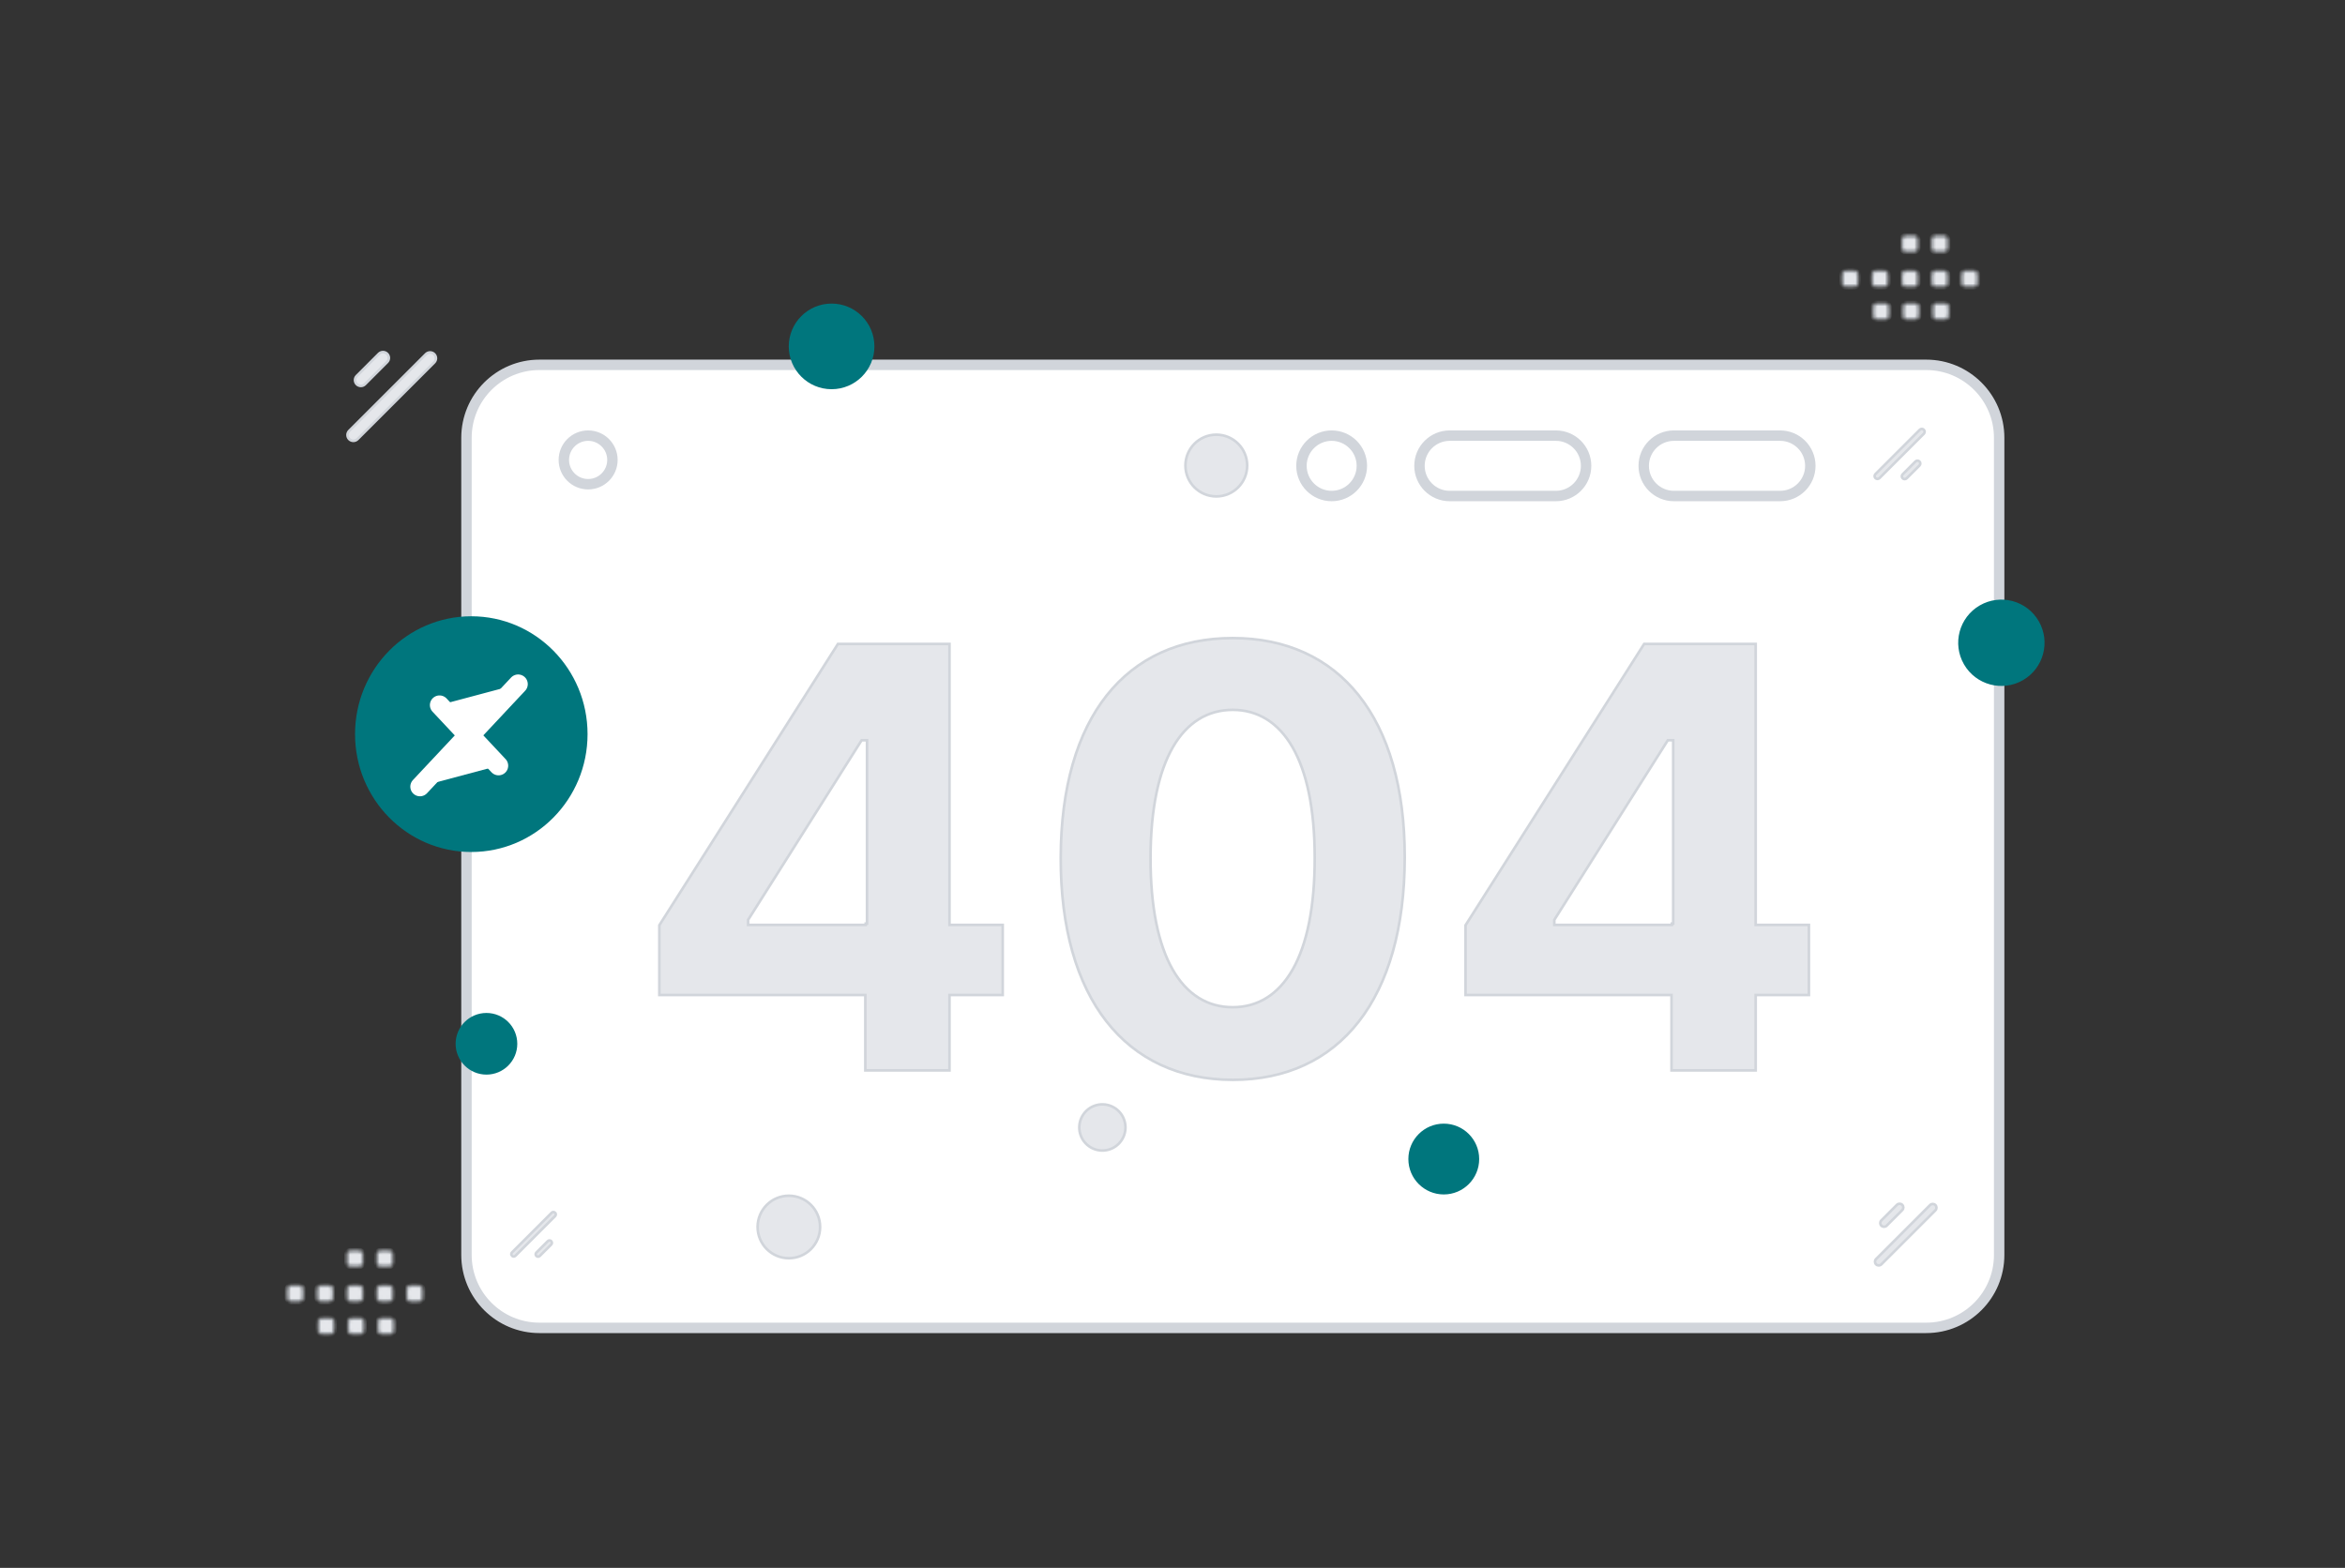 <svg width="640" height="428" viewBox="0 0 640 428" fill="none" xmlns="http://www.w3.org/2000/svg">
<rect x="0" y="0" width="640" height="428" fill="#333333" stroke="none"/>
<path d="M525.702 99.594H147.222C136.226 99.594 127.311 108.508 127.311 119.505V342.571C127.311 353.568 136.226 362.482 147.222 362.482H525.702C536.698 362.482 545.613 353.568 545.613 342.571V119.505C545.613 108.508 536.698 99.594 525.702 99.594Z" fill="white" stroke="#D1D5DB" stroke-width="2.844"/>
<path d="M485.835 118.92H456.846C452.295 118.92 448.605 122.61 448.605 127.161C448.605 131.712 452.295 135.402 456.846 135.402H485.835C490.386 135.402 494.076 131.712 494.076 127.161C494.076 122.61 490.386 118.92 485.835 118.92Z" fill="white" stroke="#D1D5DB" stroke-width="2.844"/>
<path d="M424.636 118.92H395.647C391.096 118.92 387.406 122.61 387.406 127.161C387.406 131.712 391.096 135.402 395.647 135.402H424.636C429.187 135.402 432.877 131.712 432.877 127.161C432.877 122.61 429.187 118.92 424.636 118.92Z" fill="white" stroke="#D1D5DB" stroke-width="2.844"/>
<path d="M371.678 127.161C371.678 122.61 367.988 118.92 363.437 118.92C358.886 118.92 355.197 122.61 355.197 127.161C355.197 131.712 358.886 135.402 363.437 135.402C367.988 135.402 371.678 131.712 371.678 127.161Z" fill="white" stroke="#D1D5DB" stroke-width="2.844"/>
<path d="M236.168 271.968V271.613H235.812H179.949V252.57L228.687 175.785H259.134V252.123V252.478H259.489H273.66V271.613H259.489H259.134V271.968V292.202H236.168V271.968ZM204.173 252.123V252.478H204.528H236.27V252.123H236.625V202.424V202.068H236.27H235.354H235.158L235.054 202.234L204.228 251.018L204.173 251.105V251.208V252.123ZM289.498 234.109V234.108C289.527 214.97 293.991 199.988 302.068 189.798C310.136 179.619 321.838 174.184 336.439 174.184C351.012 174.184 362.743 179.633 370.833 189.82C378.931 200.017 383.41 214.999 383.381 234.107C383.353 253.36 378.902 268.529 370.831 278.877C362.769 289.213 351.067 294.775 336.44 294.775C321.784 294.747 310.039 289.156 301.962 278.812C293.877 268.458 289.441 253.303 289.498 234.109ZM456.196 271.968V271.613H455.841H399.977V252.57L448.715 175.785H479.162V252.123V252.478H479.518H493.689V271.613H479.518H479.162V271.968V292.202H456.196V271.968ZM424.201 252.123V252.478H424.557H456.298V252.123H456.654V202.424V202.068H456.298H455.383H455.187L455.082 202.234L424.256 251.018L424.201 251.105V251.208V252.123ZM314.008 234.107C313.98 247.633 316.142 257.827 320.032 264.652C323.932 271.496 329.575 274.954 336.439 274.954C343.276 274.954 348.905 271.496 352.798 264.652C356.68 257.827 358.842 247.633 358.814 234.107C358.814 220.78 356.637 210.715 352.754 203.969C348.861 197.204 343.246 193.775 336.439 193.775C329.605 193.775 323.99 197.204 320.097 203.969C316.214 210.715 314.037 220.78 314.008 234.107Z" fill="#E5E7EB" stroke="#D1D5DB" stroke-width="0.711"/>
<path d="M167.145 125.551C167.145 121.889 164.176 118.92 160.514 118.92C156.852 118.92 153.884 121.889 153.884 125.551C153.884 129.213 156.852 132.181 160.514 132.181C164.176 132.181 167.145 129.213 167.145 125.551Z" fill="white" stroke="#D1D5DB" stroke-width="2.844"/>
<path d="M132.763 276.517C137.41 276.517 141.178 280.285 141.178 284.932C141.178 289.579 137.41 293.347 132.763 293.347C128.116 293.347 124.348 289.579 124.348 284.932C124.348 280.285 128.116 276.517 132.763 276.517Z" fill="#00767D"/>
<path d="M552.11 185.669C546.474 188.923 539.268 186.992 536.014 181.357C532.761 175.721 534.692 168.515 540.327 165.262C545.963 162.008 553.169 163.939 556.422 169.574C559.676 175.21 557.745 182.416 552.11 185.669Z" fill="#00767D"/>
<path d="M323.53 127.085C323.53 131.738 327.303 135.511 331.956 135.511C336.61 135.511 340.382 131.738 340.382 127.085C340.382 122.431 336.61 118.659 331.956 118.659C327.303 118.659 323.53 122.431 323.53 127.085Z" fill="#E5E7EB" stroke="#D1D5DB" stroke-width="0.711"/>
<path d="M226.958 106.246C233.413 106.246 238.645 101.014 238.645 94.559C238.645 88.104 233.413 82.872 226.958 82.872C220.504 82.872 215.271 88.104 215.271 94.559C215.271 101.014 220.504 106.246 226.958 106.246Z" fill="#00767D"/>
<path d="M394.037 306.731C388.7 306.731 384.373 311.058 384.373 316.394C384.373 321.731 388.7 326.058 394.037 326.058C399.374 326.058 403.7 321.731 403.7 316.394C403.7 311.058 399.374 306.731 394.037 306.731Z" fill="#00767D"/>
<path d="M206.77 334.939C206.77 339.648 210.587 343.466 215.296 343.466C220.005 343.466 223.822 339.648 223.822 334.939C223.822 330.231 220.005 326.413 215.296 326.413C210.587 326.413 206.77 330.231 206.77 334.939Z" fill="#E5E7EB" stroke="#D1D5DB" stroke-width="0.711"/>
<path d="M306.318 310.922C308.058 307.908 307.026 304.055 304.012 302.315C300.999 300.575 297.146 301.608 295.406 304.621C293.666 307.635 294.698 311.488 297.712 313.228C300.725 314.967 304.579 313.935 306.318 310.922Z" fill="#E5E7EB" stroke="#D1D5DB" stroke-width="0.711"/>
<path d="M511.848 129.42L523.954 117.313C524.257 117.011 524.746 117.011 525.048 117.313C525.35 117.615 525.35 118.105 525.048 118.407L512.942 130.513C512.64 130.815 512.15 130.815 511.848 130.514C511.546 130.212 511.546 129.722 511.848 129.42Z" fill="#E5E7EB" stroke="#D1D5DB" stroke-width="0.711"/>
<path d="M519.278 129.473L522.77 125.982C523.072 125.68 523.562 125.68 523.864 125.982C524.165 126.283 524.165 126.773 523.863 127.075L520.372 130.567C520.07 130.869 519.58 130.869 519.278 130.567C518.976 130.265 518.976 129.775 519.278 129.473Z" fill="#E5E7EB" stroke="#D1D5DB" stroke-width="0.711"/>
<path d="M139.737 341.882L150.57 331.049C150.826 330.794 151.24 330.794 151.496 331.049L151.496 331.05C151.752 331.305 151.752 331.72 151.496 331.975L140.663 342.808C140.408 343.064 139.993 343.064 139.738 342.808L139.737 342.808C139.482 342.552 139.482 342.138 139.737 341.882Z" fill="#E5E7EB" stroke="#D1D5DB" stroke-width="0.711"/>
<path d="M146.386 341.929L149.51 338.805C149.766 338.549 150.18 338.549 150.435 338.805L150.436 338.805C150.691 339.061 150.691 339.475 150.436 339.73L147.311 342.855C147.056 343.111 146.642 343.111 146.386 342.855L146.386 342.855C146.13 342.599 146.13 342.185 146.386 341.929Z" fill="#E5E7EB" stroke="#D1D5DB" stroke-width="0.711"/>
<path d="M118.51 98.933L97.569 119.875C96.945 120.498 95.933 120.498 95.31 119.875C94.686 119.251 94.686 118.24 95.31 117.616L116.251 96.674C116.875 96.051 117.886 96.051 118.51 96.674C119.134 97.298 119.134 98.309 118.51 98.933Z" fill="#E5E7EB" stroke="#D1D5DB" stroke-width="0.711"/>
<path d="M105.659 98.841L99.619 104.881C98.996 105.505 97.984 105.505 97.361 104.881C96.737 104.257 96.737 103.246 97.361 102.622L103.4 96.583C104.024 95.959 105.035 95.959 105.659 96.583C106.283 97.207 106.283 98.218 105.659 98.841Z" fill="#E5E7EB" stroke="#D1D5DB" stroke-width="0.711"/>
<path d="M528.205 330.397L513.463 345.14C513.065 345.538 512.42 345.538 512.022 345.14C511.624 344.742 511.624 344.096 512.022 343.698L526.764 328.956C527.162 328.558 527.807 328.558 528.205 328.956C528.603 329.354 528.603 329.999 528.205 330.397Z" fill="#E5E7EB" stroke="#D1D5DB" stroke-width="0.711"/>
<path d="M519.158 330.333L514.906 334.585C514.508 334.983 513.863 334.983 513.465 334.585C513.067 334.187 513.067 333.542 513.465 333.144L517.717 328.892C518.115 328.494 518.76 328.494 519.158 328.892C519.556 329.29 519.556 329.935 519.158 330.333Z" fill="#E5E7EB" stroke="#D1D5DB" stroke-width="0.711"/>
<mask id="path-22-inside-1_16_667" fill="white">
<path fill-rule="evenodd" clip-rule="evenodd" d="M503.772 73.894H506.121C506.689 73.894 507.147 74.356 507.147 74.92V77.269C507.147 77.837 506.684 78.294 506.121 78.294H503.772C503.209 78.294 502.746 77.832 502.746 77.269V74.92C502.746 74.785 502.772 74.651 502.824 74.527C502.875 74.402 502.951 74.289 503.046 74.194C503.141 74.099 503.254 74.023 503.379 73.972C503.504 73.92 503.637 73.894 503.772 73.894V73.894ZM511.917 73.894H514.267C514.83 73.894 515.292 74.356 515.292 74.92V77.269C515.292 77.837 514.83 78.294 514.267 78.294H511.917C511.354 78.294 510.892 77.832 510.892 77.269V74.92C510.892 74.356 511.354 73.894 511.917 73.894ZM520.069 73.894H522.418C522.982 73.894 523.445 74.356 523.445 74.92V77.269C523.445 77.837 522.982 78.294 522.418 78.294H520.069C519.506 78.294 519.044 77.832 519.044 77.269V74.92C519.043 74.785 519.07 74.651 519.121 74.527C519.172 74.402 519.248 74.289 519.343 74.194C519.439 74.099 519.552 74.023 519.676 73.972C519.801 73.92 519.934 73.894 520.069 73.894V73.894ZM528.215 73.894H530.565C531.128 73.894 531.59 74.356 531.59 74.92V77.269C531.59 77.837 531.128 78.294 530.565 78.294H528.215C527.943 78.294 527.682 78.186 527.489 77.994C527.296 77.802 527.187 77.541 527.185 77.269V74.92C527.188 74.648 527.298 74.388 527.49 74.196C527.683 74.004 527.944 73.896 528.215 73.894V73.894ZM536.362 73.894H538.711C539.28 73.894 539.742 74.356 539.742 74.92V77.269C539.742 77.837 539.28 78.294 538.711 78.294H536.362C535.799 78.294 535.337 77.832 535.337 77.269V74.92C535.337 74.356 535.799 73.894 536.362 73.894ZM512.216 82.777H514.566C515.13 82.777 515.592 83.24 515.592 83.803V86.157C515.592 86.721 515.13 87.183 514.566 87.183H512.216C511.648 87.183 511.191 86.721 511.191 86.157V83.808C511.19 83.673 511.216 83.539 511.267 83.414C511.318 83.288 511.394 83.175 511.489 83.079C511.584 82.983 511.698 82.907 511.822 82.856C511.947 82.804 512.081 82.777 512.216 82.777V82.777ZM520.363 82.777H522.712C523.275 82.777 523.738 83.24 523.738 83.803V86.157C523.738 86.721 523.275 87.183 522.712 87.183H520.363C519.799 87.183 519.337 86.721 519.337 86.157V83.808C519.336 83.673 519.362 83.539 519.413 83.414C519.465 83.288 519.54 83.175 519.635 83.079C519.731 82.983 519.844 82.907 519.969 82.856C520.094 82.804 520.228 82.777 520.363 82.777V82.777ZM528.509 82.777H530.859C531.427 82.777 531.889 83.24 531.889 83.803V86.157C531.888 86.43 531.778 86.69 531.585 86.882C531.392 87.075 531.131 87.183 530.859 87.183H528.509C527.946 87.183 527.484 86.721 527.484 86.157V83.808C527.484 83.24 527.946 82.777 528.509 82.777ZM520.069 64.351H522.418C522.982 64.351 523.445 64.813 523.445 65.376V67.727C523.445 68.294 522.982 68.752 522.418 68.752H520.069C519.506 68.752 519.044 68.29 519.044 67.727V65.376C519.043 65.242 519.07 65.108 519.121 64.984C519.172 64.859 519.248 64.746 519.343 64.651C519.439 64.555 519.552 64.48 519.676 64.428C519.801 64.377 519.934 64.351 520.069 64.351V64.351ZM528.215 64.351H530.565C531.128 64.351 531.59 64.813 531.59 65.376V67.727C531.59 68.294 531.128 68.752 530.565 68.752H528.215C527.943 68.752 527.682 68.644 527.489 68.452C527.296 68.26 527.187 67.999 527.185 67.727V65.376C527.188 65.105 527.298 64.845 527.49 64.653C527.683 64.461 527.944 64.353 528.215 64.351V64.351ZM79.405 350.9H81.754C82.323 350.9 82.78 351.363 82.78 351.926V354.275C82.78 354.843 82.317 355.301 81.754 355.301H79.405C78.842 355.301 78.379 354.838 78.379 354.275V351.926C78.379 351.791 78.405 351.658 78.457 351.533C78.508 351.408 78.584 351.295 78.679 351.2C78.774 351.105 78.888 351.029 79.012 350.978C79.137 350.926 79.27 350.9 79.405 350.9V350.9ZM87.551 350.9H89.9C90.464 350.9 90.926 351.363 90.926 351.926V354.275C90.926 354.843 90.464 355.301 89.9 355.301H87.551C86.987 355.301 86.525 354.838 86.525 354.275V351.926C86.525 351.363 86.987 350.9 87.551 350.9ZM95.702 350.9H98.052C98.615 350.9 99.078 351.363 99.078 351.926V354.275C99.078 354.843 98.615 355.301 98.052 355.301H95.702C95.139 355.301 94.677 354.838 94.677 354.275V351.926C94.677 351.791 94.703 351.658 94.754 351.533C94.806 351.409 94.881 351.296 94.977 351.2C95.072 351.105 95.185 351.029 95.309 350.978C95.434 350.927 95.567 350.9 95.702 350.9V350.9ZM103.849 350.9H106.198C106.761 350.9 107.223 351.363 107.223 351.926V354.275C107.223 354.843 106.761 355.301 106.198 355.301H103.849C103.576 355.301 103.315 355.193 103.122 355C102.929 354.808 102.82 354.548 102.818 354.275V351.926C102.821 351.654 102.931 351.394 103.124 351.202C103.316 351.01 103.577 350.902 103.849 350.9V350.9ZM111.995 350.9H114.345C114.913 350.9 115.375 351.363 115.375 351.926V354.275C115.375 354.843 114.913 355.301 114.345 355.301H111.995C111.432 355.301 110.97 354.838 110.97 354.275V351.926C110.97 351.363 111.432 350.9 111.995 350.9ZM87.85 359.784H90.2C90.763 359.784 91.225 360.246 91.225 360.809V363.163C91.225 363.727 90.763 364.189 90.2 364.189H87.85C87.282 364.189 86.824 363.727 86.824 363.163V360.814C86.823 360.679 86.849 360.545 86.9 360.42C86.952 360.295 87.027 360.181 87.123 360.085C87.218 359.99 87.331 359.914 87.456 359.862C87.581 359.81 87.715 359.783 87.85 359.784V359.784ZM95.996 359.784H98.345C98.909 359.784 99.371 360.246 99.371 360.809V363.163C99.371 363.727 98.909 364.189 98.345 364.189H95.996C95.433 364.189 94.97 363.727 94.97 363.163V360.814C94.969 360.679 94.995 360.545 95.047 360.42C95.098 360.295 95.173 360.181 95.269 360.085C95.364 359.989 95.477 359.913 95.602 359.862C95.727 359.81 95.861 359.783 95.996 359.784ZM104.142 359.784H106.492C107.06 359.784 107.522 360.246 107.522 360.809V363.163C107.521 363.436 107.411 363.697 107.218 363.889C107.025 364.081 106.764 364.189 106.492 364.189H104.142C103.579 364.189 103.117 363.727 103.117 363.163V360.814C103.117 360.246 103.579 359.784 104.142 359.784ZM95.703 341.357H98.052C98.615 341.357 99.078 341.819 99.078 342.383V344.733C99.078 345.301 98.615 345.758 98.052 345.758H95.703C95.139 345.758 94.677 345.296 94.677 344.733V342.383C94.676 342.249 94.703 342.115 94.754 341.99C94.806 341.866 94.881 341.752 94.977 341.657C95.072 341.562 95.185 341.486 95.31 341.435C95.434 341.383 95.568 341.357 95.703 341.357V341.357ZM103.849 341.357H106.198C106.761 341.357 107.223 341.819 107.223 342.383V344.733C107.223 345.301 106.761 345.758 106.198 345.758H103.849C103.576 345.758 103.315 345.65 103.122 345.458C102.929 345.266 102.82 345.005 102.818 344.733V342.383C102.821 342.111 102.931 341.851 103.123 341.659C103.316 341.467 103.577 341.359 103.849 341.357Z"/>
</mask>
<path fill-rule="evenodd" clip-rule="evenodd" d="M503.772 73.894H506.121C506.689 73.894 507.147 74.356 507.147 74.92V77.269C507.147 77.837 506.684 78.294 506.121 78.294H503.772C503.209 78.294 502.746 77.832 502.746 77.269V74.92C502.746 74.785 502.772 74.651 502.824 74.527C502.875 74.402 502.951 74.289 503.046 74.194C503.141 74.099 503.254 74.023 503.379 73.972C503.504 73.92 503.637 73.894 503.772 73.894V73.894ZM511.917 73.894H514.267C514.83 73.894 515.292 74.356 515.292 74.92V77.269C515.292 77.837 514.83 78.294 514.267 78.294H511.917C511.354 78.294 510.892 77.832 510.892 77.269V74.92C510.892 74.356 511.354 73.894 511.917 73.894ZM520.069 73.894H522.418C522.982 73.894 523.445 74.356 523.445 74.92V77.269C523.445 77.837 522.982 78.294 522.418 78.294H520.069C519.506 78.294 519.044 77.832 519.044 77.269V74.92C519.043 74.785 519.07 74.651 519.121 74.527C519.172 74.402 519.248 74.289 519.343 74.194C519.439 74.099 519.552 74.023 519.676 73.972C519.801 73.92 519.934 73.894 520.069 73.894V73.894ZM528.215 73.894H530.565C531.128 73.894 531.59 74.356 531.59 74.92V77.269C531.59 77.837 531.128 78.294 530.565 78.294H528.215C527.943 78.294 527.682 78.186 527.489 77.994C527.296 77.802 527.187 77.541 527.185 77.269V74.92C527.188 74.648 527.298 74.388 527.49 74.196C527.683 74.004 527.944 73.896 528.215 73.894V73.894ZM536.362 73.894H538.711C539.28 73.894 539.742 74.356 539.742 74.92V77.269C539.742 77.837 539.28 78.294 538.711 78.294H536.362C535.799 78.294 535.337 77.832 535.337 77.269V74.92C535.337 74.356 535.799 73.894 536.362 73.894ZM512.216 82.777H514.566C515.13 82.777 515.592 83.24 515.592 83.803V86.157C515.592 86.721 515.13 87.183 514.566 87.183H512.216C511.648 87.183 511.191 86.721 511.191 86.157V83.808C511.19 83.673 511.216 83.539 511.267 83.414C511.318 83.288 511.394 83.175 511.489 83.079C511.584 82.983 511.698 82.907 511.822 82.856C511.947 82.804 512.081 82.777 512.216 82.777V82.777ZM520.363 82.777H522.712C523.275 82.777 523.738 83.24 523.738 83.803V86.157C523.738 86.721 523.275 87.183 522.712 87.183H520.363C519.799 87.183 519.337 86.721 519.337 86.157V83.808C519.336 83.673 519.362 83.539 519.413 83.414C519.465 83.288 519.54 83.175 519.635 83.079C519.731 82.983 519.844 82.907 519.969 82.856C520.094 82.804 520.228 82.777 520.363 82.777V82.777ZM528.509 82.777H530.859C531.427 82.777 531.889 83.24 531.889 83.803V86.157C531.888 86.43 531.778 86.69 531.585 86.882C531.392 87.075 531.131 87.183 530.859 87.183H528.509C527.946 87.183 527.484 86.721 527.484 86.157V83.808C527.484 83.24 527.946 82.777 528.509 82.777ZM520.069 64.351H522.418C522.982 64.351 523.445 64.813 523.445 65.376V67.727C523.445 68.294 522.982 68.752 522.418 68.752H520.069C519.506 68.752 519.044 68.29 519.044 67.727V65.376C519.043 65.242 519.07 65.108 519.121 64.984C519.172 64.859 519.248 64.746 519.343 64.651C519.439 64.555 519.552 64.48 519.676 64.428C519.801 64.377 519.934 64.351 520.069 64.351V64.351ZM528.215 64.351H530.565C531.128 64.351 531.59 64.813 531.59 65.376V67.727C531.59 68.294 531.128 68.752 530.565 68.752H528.215C527.943 68.752 527.682 68.644 527.489 68.452C527.296 68.26 527.187 67.999 527.185 67.727V65.376C527.188 65.105 527.298 64.845 527.49 64.653C527.683 64.461 527.944 64.353 528.215 64.351V64.351ZM79.405 350.9H81.754C82.323 350.9 82.78 351.363 82.78 351.926V354.275C82.78 354.843 82.317 355.301 81.754 355.301H79.405C78.842 355.301 78.379 354.838 78.379 354.275V351.926C78.379 351.791 78.405 351.658 78.457 351.533C78.508 351.408 78.584 351.295 78.679 351.2C78.774 351.105 78.888 351.029 79.012 350.978C79.137 350.926 79.27 350.9 79.405 350.9V350.9ZM87.551 350.9H89.9C90.464 350.9 90.926 351.363 90.926 351.926V354.275C90.926 354.843 90.464 355.301 89.9 355.301H87.551C86.987 355.301 86.525 354.838 86.525 354.275V351.926C86.525 351.363 86.987 350.9 87.551 350.9ZM95.702 350.9H98.052C98.615 350.9 99.078 351.363 99.078 351.926V354.275C99.078 354.843 98.615 355.301 98.052 355.301H95.702C95.139 355.301 94.677 354.838 94.677 354.275V351.926C94.677 351.791 94.703 351.658 94.754 351.533C94.806 351.409 94.881 351.296 94.977 351.2C95.072 351.105 95.185 351.029 95.309 350.978C95.434 350.927 95.567 350.9 95.702 350.9V350.9ZM103.849 350.9H106.198C106.761 350.9 107.223 351.363 107.223 351.926V354.275C107.223 354.843 106.761 355.301 106.198 355.301H103.849C103.576 355.301 103.315 355.193 103.122 355C102.929 354.808 102.82 354.548 102.818 354.275V351.926C102.821 351.654 102.931 351.394 103.124 351.202C103.316 351.01 103.577 350.902 103.849 350.9V350.9ZM111.995 350.9H114.345C114.913 350.9 115.375 351.363 115.375 351.926V354.275C115.375 354.843 114.913 355.301 114.345 355.301H111.995C111.432 355.301 110.97 354.838 110.97 354.275V351.926C110.97 351.363 111.432 350.9 111.995 350.9ZM87.85 359.784H90.2C90.763 359.784 91.225 360.246 91.225 360.809V363.163C91.225 363.727 90.763 364.189 90.2 364.189H87.85C87.282 364.189 86.824 363.727 86.824 363.163V360.814C86.823 360.679 86.849 360.545 86.9 360.42C86.952 360.295 87.027 360.181 87.123 360.085C87.218 359.99 87.331 359.914 87.456 359.862C87.581 359.81 87.715 359.783 87.85 359.784V359.784ZM95.996 359.784H98.345C98.909 359.784 99.371 360.246 99.371 360.809V363.163C99.371 363.727 98.909 364.189 98.345 364.189H95.996C95.433 364.189 94.97 363.727 94.97 363.163V360.814C94.969 360.679 94.995 360.545 95.047 360.42C95.098 360.295 95.173 360.181 95.269 360.085C95.364 359.989 95.477 359.913 95.602 359.862C95.727 359.81 95.861 359.783 95.996 359.784ZM104.142 359.784H106.492C107.06 359.784 107.522 360.246 107.522 360.809V363.163C107.521 363.436 107.411 363.697 107.218 363.889C107.025 364.081 106.764 364.189 106.492 364.189H104.142C103.579 364.189 103.117 363.727 103.117 363.163V360.814C103.117 360.246 103.579 359.784 104.142 359.784ZM95.703 341.357H98.052C98.615 341.357 99.078 341.819 99.078 342.383V344.733C99.078 345.301 98.615 345.758 98.052 345.758H95.703C95.139 345.758 94.677 345.296 94.677 344.733V342.383C94.676 342.249 94.703 342.115 94.754 341.99C94.806 341.866 94.881 341.752 94.977 341.657C95.072 341.562 95.185 341.486 95.31 341.435C95.434 341.383 95.568 341.357 95.703 341.357V341.357ZM103.849 341.357H106.198C106.761 341.357 107.223 341.819 107.223 342.383V344.733C107.223 345.301 106.761 345.758 106.198 345.758H103.849C103.576 345.758 103.315 345.65 103.122 345.458C102.929 345.266 102.82 345.005 102.818 344.733V342.383C102.821 342.111 102.931 341.851 103.123 341.659C103.316 341.467 103.577 341.359 103.849 341.357Z" fill="#E5E7EB" stroke="#D1D5DB" stroke-width="1.422" mask="url(#path-22-inside-1_16_667)"/>
<path fill-rule="evenodd" clip-rule="evenodd" d="M128.627 232.578C111.105 232.578 96.899 218.171 96.899 200.403C96.899 182.634 111.105 168.229 128.627 168.229C146.149 168.229 160.355 182.634 160.355 200.403C160.355 218.171 146.149 232.578 128.627 232.578Z" fill="#00767D"/>
<path d="M141.409 186.75L128.006 201.049L119.959 192.47" fill="white"/>
<path d="M141.409 186.75L128.006 201.049L119.959 192.47" stroke="white" stroke-width="5.266" stroke-linecap="round" stroke-linejoin="round"/>
<path d="M114.615 214.738L128.019 200.439L136.065 209.017" fill="white"/>
<path d="M114.615 214.738L128.019 200.439L136.065 209.017" stroke="white" stroke-width="5.266" stroke-linecap="round" stroke-linejoin="round"/>
</svg>
